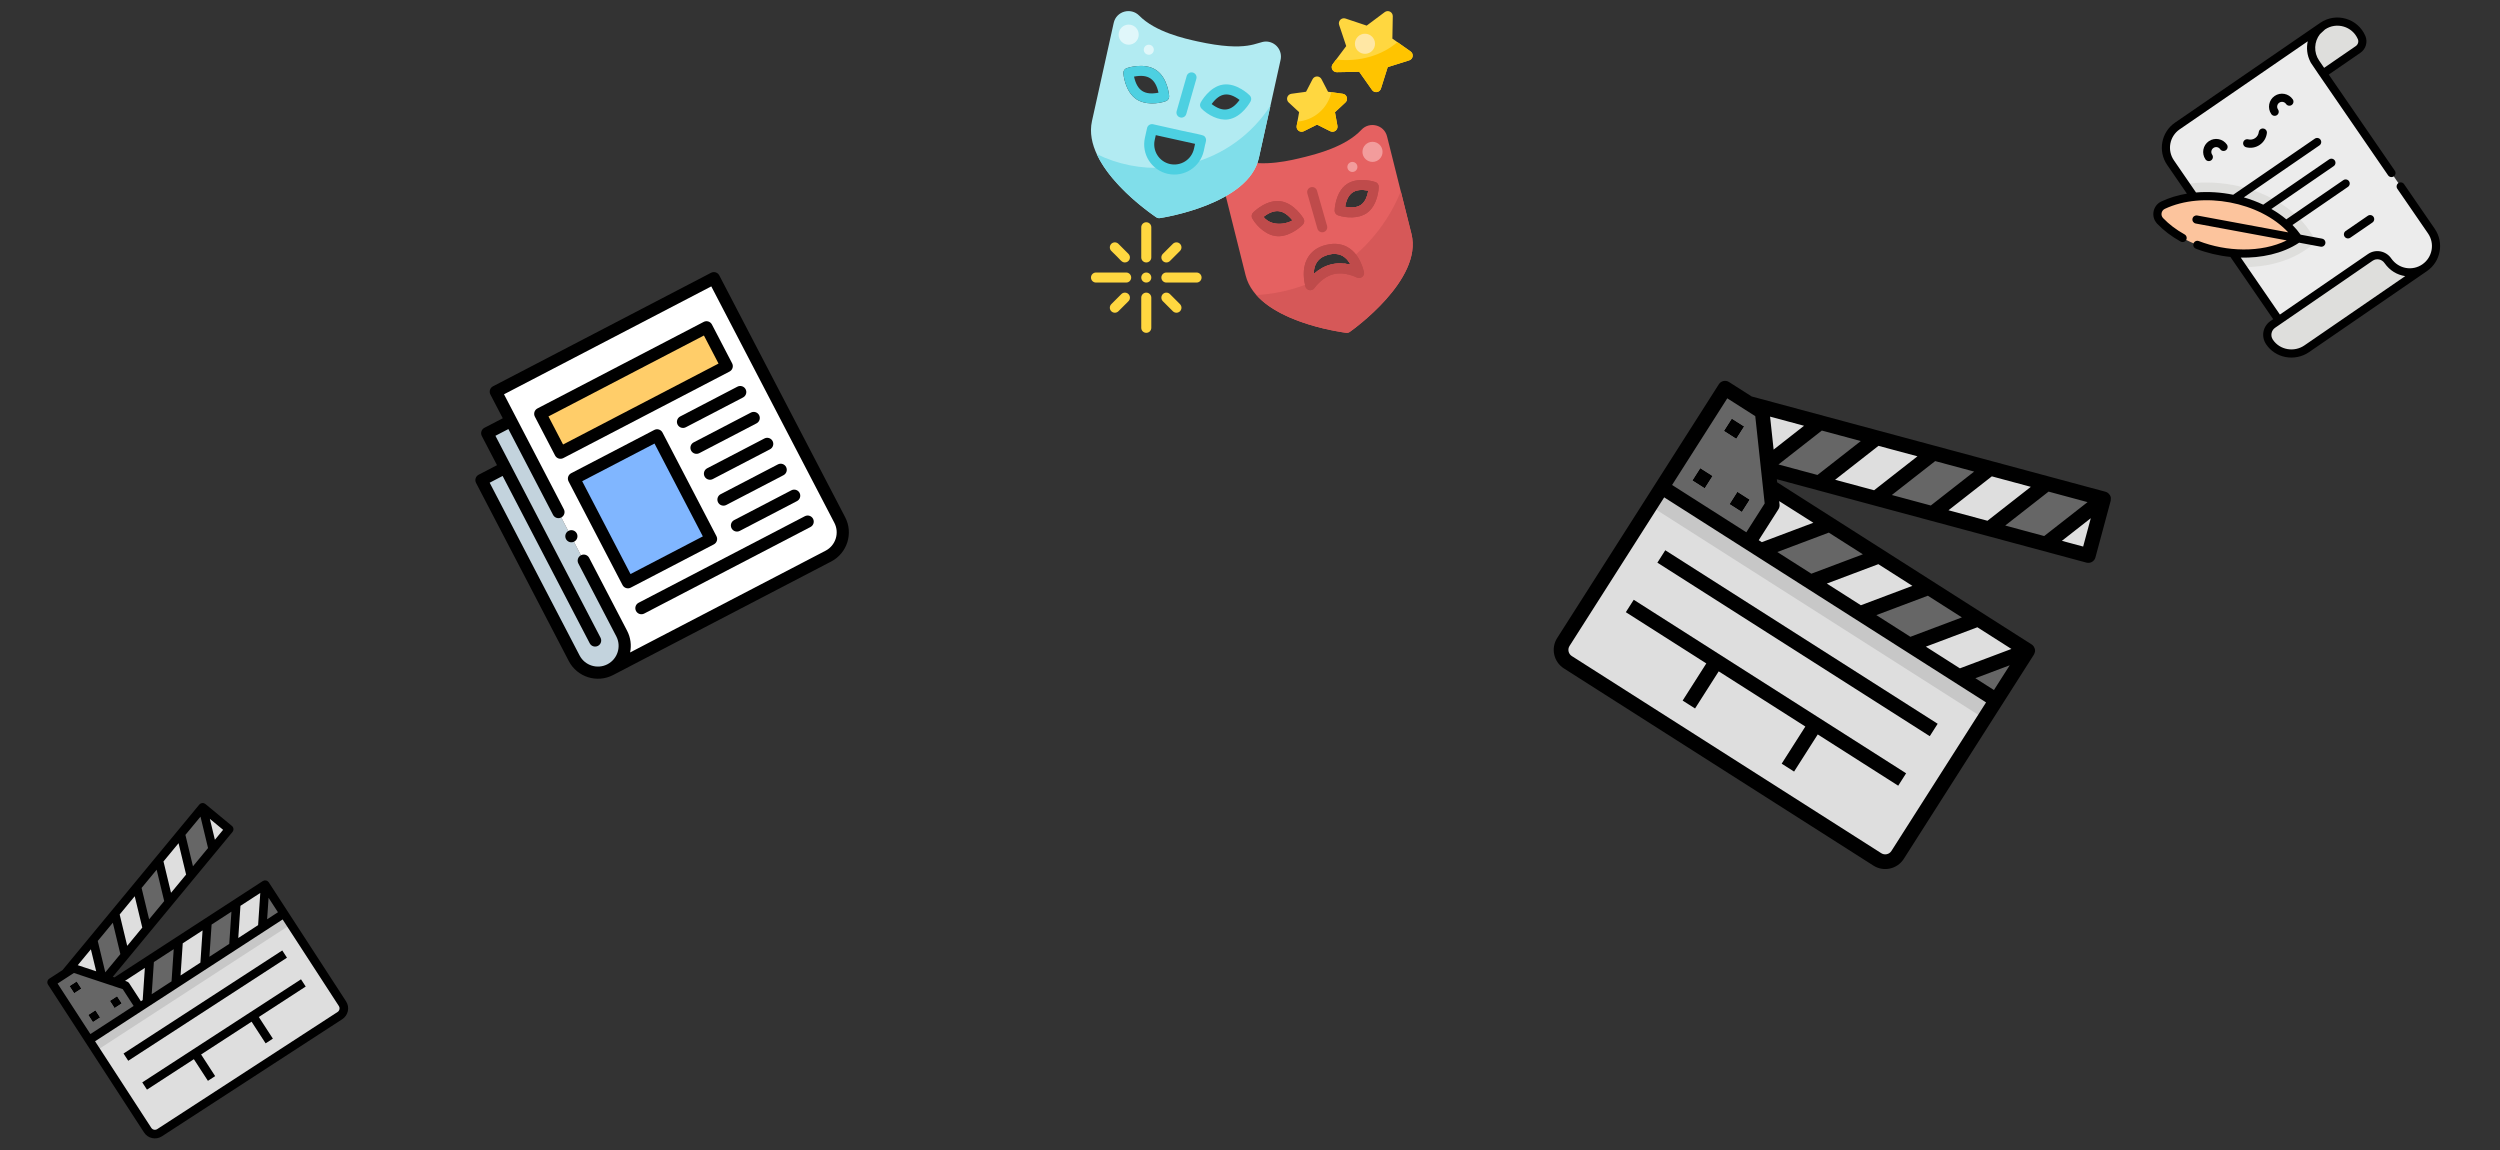 <svg width="676" height="311" viewBox="0 0 676 311" fill="none" xmlns="http://www.w3.org/2000/svg">
<rect x="0" y="0" width="676" height="311" fill="#333333" stroke="none"/>
<g clip-path="url(#clip0)">
<path d="M171.446 177.727L165.024 181.07C161.477 182.917 157.105 181.538 155.259 177.991L130.185 129.825L136.607 126.482L131.745 117.141L138.167 113.798L171.446 177.727Z" fill="#C3D3DD"/>
<path d="M223.991 150.374C227.538 148.528 228.917 144.156 227.07 140.609L193.031 75.219L134.064 105.916L168.103 171.305C169.95 174.852 168.571 179.224 165.024 181.07L223.991 150.374Z" fill="white"/>
<path d="M155.202 129.417L177.68 117.716L192.268 145.74L169.791 157.441L155.202 129.417Z" fill="#80B6FF"/>
<path d="M146.084 111.902L191.04 88.5L196.51 99.009L151.555 122.411L146.084 111.902Z" fill="#FFCD69"/>
<path d="M192.271 73.76L133.304 104.456C132.498 104.876 132.184 105.869 132.604 106.676L135.947 113.098L130.985 115.681C130.179 116.101 129.865 117.095 130.285 117.901L134.388 125.782L129.425 128.366C128.619 128.785 128.306 129.779 128.726 130.585L153.799 178.751C156.062 183.097 161.438 184.792 165.784 182.53L224.751 151.834C229.097 149.571 230.792 144.195 228.53 139.849L194.49 74.46C194.071 73.653 193.077 73.34 192.271 73.76ZM225.611 141.369C227.035 144.105 225.968 147.49 223.232 148.914L170.382 176.426C170.778 174.497 170.541 172.425 169.563 170.545L159.306 150.841C158.886 150.035 157.892 149.722 157.086 150.142C156.28 150.561 155.967 151.555 156.386 152.361L166.644 172.065C168.068 174.801 167.001 178.186 164.264 179.611C161.528 181.035 158.143 179.968 156.718 177.232L132.405 130.525L135.908 128.701L159.462 173.948C159.881 174.754 160.875 175.068 161.681 174.648C162.487 174.229 162.8 173.235 162.381 172.429L133.964 117.84L137.467 116.017L149.548 139.225C149.968 140.031 150.962 140.344 151.768 139.924C152.574 139.505 152.887 138.511 152.467 137.705L136.283 106.616L192.331 77.439L225.611 141.369Z" fill="black"/>
<path d="M152.315 123.87L197.27 100.468C198.076 100.049 198.389 99.055 197.97 98.249L192.499 87.74C192.08 86.934 191.086 86.621 190.28 87.04L145.325 110.442C144.519 110.862 144.205 111.856 144.625 112.662L150.095 123.171C150.515 123.977 151.509 124.29 152.315 123.87ZM148.304 112.602L190.34 90.719L194.291 98.309L152.255 120.192L148.304 112.602Z" fill="black"/>
<path d="M170.55 158.9L193.028 147.199C193.834 146.78 194.147 145.786 193.728 144.98L179.139 116.956C178.72 116.15 177.726 115.837 176.92 116.256L154.442 127.957C153.636 128.377 153.323 129.371 153.743 130.177L168.331 158.201C168.751 159.007 169.744 159.32 170.55 158.9ZM157.422 130.117L176.98 119.935L190.049 145.04L170.49 155.222L157.422 130.117Z" fill="black"/>
<path d="M199.398 104.555L183.926 112.609C183.12 113.029 182.807 114.022 183.226 114.829C183.646 115.635 184.64 115.948 185.446 115.528L200.917 107.474C201.723 107.055 202.037 106.061 201.617 105.255C201.197 104.449 200.204 104.136 199.398 104.555Z" fill="black"/>
<path d="M203.045 111.561L187.573 119.615C186.767 120.035 186.454 121.028 186.873 121.835C187.293 122.641 188.287 122.954 189.093 122.534L204.564 114.48C205.37 114.061 205.684 113.067 205.264 112.261C204.844 111.455 203.851 111.142 203.045 111.561Z" fill="black"/>
<path d="M206.692 118.567L191.22 126.621C190.414 127.041 190.101 128.035 190.52 128.841C190.94 129.647 191.934 129.96 192.74 129.54L208.211 121.486C209.017 121.067 209.331 120.073 208.911 119.267C208.492 118.461 207.498 118.148 206.692 118.567Z" fill="black"/>
<path d="M210.339 125.573L194.867 133.627C194.061 134.047 193.748 135.041 194.167 135.847C194.587 136.653 195.581 136.966 196.387 136.546L211.858 128.492C212.664 128.073 212.978 127.079 212.558 126.273C212.139 125.467 211.145 125.154 210.339 125.573Z" fill="black"/>
<path d="M213.986 132.579L198.514 140.633C197.708 141.053 197.395 142.047 197.815 142.853C198.234 143.659 199.228 143.972 200.034 143.552L215.506 135.498C216.312 135.079 216.625 134.085 216.205 133.279C215.786 132.473 214.792 132.16 213.986 132.579Z" fill="black"/>
<path d="M174.197 165.906L219.153 142.504C219.959 142.085 220.272 141.091 219.852 140.285C219.433 139.479 218.439 139.166 217.633 139.585L172.678 162.987C171.872 163.407 171.559 164.401 171.978 165.207C172.398 166.013 173.391 166.326 174.197 165.906Z" fill="black"/>
<path d="M153.74 143.535C153.356 143.735 153.061 144.087 152.93 144.5C152.8 144.913 152.84 145.371 153.04 145.754C153.241 146.14 153.592 146.434 154.005 146.564C154.418 146.695 154.876 146.654 155.259 146.454C155.643 146.254 155.939 145.904 156.068 145.489C156.199 145.077 156.159 144.619 155.959 144.235C155.759 143.851 155.407 143.556 154.994 143.426C154.581 143.295 154.124 143.335 153.74 143.535Z" fill="black"/>
</g>
<g clip-path="url(#clip1)">
<path d="M381.657 63.251L375.059 36.889C374.265 33.706 370.293 32.771 368.109 35.11C363.847 39.681 355.992 41.647 352.637 42.486C349.283 43.326 341.429 45.29 335.516 43.266C332.487 42.23 329.426 44.931 330.223 48.108L336.819 74.469C339.927 86.885 363.038 89.869 364.022 89.99C364.357 90.031 364.695 89.946 364.97 89.752C365.779 89.183 384.763 75.665 381.657 63.251ZM341.628 58.644C344.732 56.264 347.09 56.613 349.489 59.579C348.534 60.318 344.062 61.664 341.628 58.644ZM355.242 74.077C355.234 73.032 355.43 71.971 355.971 71.072V71.071C356.352 70.447 356.88 69.927 357.509 69.555H357.511C358.049 69.241 358.631 69.007 359.237 68.86C361.801 68.225 363.859 69.03 365.219 71.579C361.408 70.673 358.18 71.479 355.242 74.077ZM363.718 55.91C364.376 52.101 366.314 50.872 369.978 51.54C369.315 55.442 367.313 56.567 363.718 55.91Z" fill="#E56161"/>
<path d="M369.981 51.54C369.949 51.725 369.91 51.92 369.861 52.123C369.908 51.917 369.948 51.72 369.978 51.54H369.981Z" fill="#B2EBF2"/>
<path d="M378.774 51.734C375.784 59.15 370.872 65.635 364.543 70.522C364.798 70.854 365.024 71.207 365.219 71.579C364.659 71.445 364.092 71.348 363.521 71.288C356.574 76.354 348.313 79.306 339.729 79.788C346.839 87.776 363.198 89.888 364.022 89.99C364.357 90.031 364.695 89.946 364.97 89.752C365.779 89.183 384.763 75.665 381.657 63.251L378.774 51.734Z" fill="#D65858"/>
<path d="M368.804 73.487C367.446 68.084 363.848 64.916 358.581 66.221C358.579 66.222 358.577 66.223 358.575 66.223C353.625 67.475 351.533 71.672 352.979 77.448C353.004 77.543 353.038 77.636 353.081 77.725C353.081 77.725 353.081 77.726 353.082 77.726C353.082 77.726 353.082 77.727 353.083 77.727C353.182 77.925 353.329 78.097 353.511 78.226C353.692 78.355 353.902 78.437 354.123 78.466C354.343 78.494 354.568 78.468 354.776 78.39C354.984 78.312 355.17 78.184 355.317 78.017C355.317 78.017 355.317 78.016 355.318 78.016C355.318 78.016 355.318 78.015 355.319 78.015C355.647 77.653 357.524 74.901 360.561 74.148C363.635 73.38 366.824 75.006 366.853 75.021C367.086 75.143 367.348 75.195 367.609 75.171C367.87 75.147 368.119 75.047 368.325 74.885C368.531 74.723 368.686 74.505 368.771 74.257C368.856 74.009 368.867 73.742 368.804 73.487ZM355.242 74.077C355.228 72.16 355.881 70.539 357.509 69.555C357.511 69.557 357.511 69.555 357.511 69.555C358.049 69.241 358.631 69.007 359.237 68.86C361.801 68.225 363.859 69.03 365.219 71.579C361.408 70.673 358.18 71.478 355.242 74.077Z" fill="#BF4B4B"/>
<path d="M355.346 72.79C355.372 72.654 355.399 72.522 355.433 72.389C355.399 72.522 355.37 72.656 355.346 72.79Z" fill="#BF4B4B"/>
<path d="M355.433 72.388C355.482 72.19 355.543 71.995 355.616 71.805C355.544 71.995 355.483 72.19 355.433 72.388Z" fill="#BF4B4B"/>
<path d="M355.693 71.615C355.773 71.427 355.866 71.246 355.971 71.072C355.867 71.247 355.774 71.428 355.693 71.615Z" fill="#BF4B4B"/>
<path d="M357.509 69.555C356.88 69.927 356.352 70.447 355.971 71.071C356.35 70.446 356.879 69.925 357.509 69.555Z" fill="#BF4B4B"/>
<path d="M357.511 69.555C357.801 69.381 358.107 69.234 358.423 69.115C358.107 69.236 357.802 69.383 357.511 69.555Z" fill="#BF4B4B"/>
<path d="M352.479 59.11C352.376 58.935 349.922 54.843 346.124 54.389C343.553 54.082 340.872 55.548 339.013 57.307C339.008 57.312 338.878 57.439 338.874 57.445C338.869 57.451 338.851 57.468 338.845 57.474C338.842 57.475 338.839 57.478 338.836 57.48V57.482C338.629 57.696 338.497 57.972 338.462 58.267C338.427 58.563 338.49 58.862 338.641 59.118C340.036 61.49 342.774 63.88 345.701 63.88C349.2 63.88 352.152 60.882 352.284 60.746C352.491 60.533 352.623 60.257 352.658 59.961C352.694 59.666 352.631 59.366 352.479 59.11ZM341.628 58.644C344.732 56.264 347.09 56.613 349.489 59.579C348.534 60.318 344.062 61.664 341.628 58.644Z" fill="#BF4B4B"/>
<path d="M371.895 49.219C371.704 49.156 367.2 47.679 364.128 49.824C361.055 51.968 360.886 56.704 360.88 56.904C360.872 57.196 360.958 57.482 361.124 57.721C361.291 57.96 361.53 58.139 361.807 58.231C364.108 59.01 367.438 59.115 369.572 57.627C372.646 55.484 372.814 50.748 372.819 50.546C372.827 50.255 372.742 49.969 372.575 49.73C372.409 49.491 372.17 49.312 371.895 49.219ZM363.718 55.91C364.376 52.101 366.314 50.872 369.978 51.54C369.324 55.392 367.38 56.579 363.718 55.91Z" fill="#BF4B4B"/>
<path d="M371.895 49.219C371.704 49.156 367.2 47.679 364.128 49.824C361.055 51.968 360.886 56.704 360.88 56.904C360.872 57.196 360.958 57.482 361.124 57.721C361.291 57.96 361.53 58.139 361.807 58.231C364.108 59.01 367.438 59.115 369.572 57.627C372.646 55.484 372.814 50.748 372.819 50.546C372.827 50.255 372.742 49.969 372.575 49.73C372.409 49.491 372.17 49.312 371.895 49.219ZM363.718 55.91C364.376 52.101 366.314 50.872 369.978 51.54C369.324 55.392 367.38 56.579 363.718 55.91Z" fill="#BF4B4B"/>
<path d="M352.479 59.11C352.376 58.935 349.922 54.843 346.124 54.389C343.607 54.088 341.156 55.444 339.246 57.093C339.21 57.126 338.903 57.406 338.874 57.445C338.517 57.712 338.266 58.483 338.641 59.118C340.036 61.49 342.774 63.88 345.701 63.88C349.2 63.88 352.152 60.882 352.284 60.746C352.491 60.533 352.623 60.257 352.658 59.961C352.694 59.665 352.631 59.366 352.479 59.11ZM341.628 58.644C344.732 56.264 347.09 56.613 349.489 59.579C348.534 60.318 344.062 61.664 341.628 58.644Z" fill="#BF4B4B"/>
<path d="M356.224 61.827L353.505 52.311C353.456 52.14 353.442 51.96 353.462 51.783C353.482 51.605 353.537 51.434 353.624 51.278C353.711 51.122 353.827 50.984 353.967 50.873C354.107 50.762 354.267 50.68 354.439 50.63C354.61 50.581 354.79 50.567 354.967 50.587C355.145 50.607 355.316 50.662 355.472 50.749C355.628 50.836 355.766 50.952 355.877 51.092C355.988 51.232 356.07 51.392 356.119 51.564L358.838 61.079C358.937 61.426 358.895 61.798 358.72 62.113C358.545 62.428 358.252 62.661 357.905 62.76C357.558 62.859 357.187 62.817 356.871 62.642C356.556 62.467 356.323 62.174 356.224 61.827Z" fill="#BF4B4B"/>
<path d="M352.979 77.447C351.407 71.164 354.185 67.164 358.581 66.222C363.537 64.995 367.358 67.712 368.804 73.487C368.867 73.742 368.855 74.009 368.77 74.257C368.685 74.505 368.53 74.723 368.324 74.885C368.118 75.047 367.869 75.146 367.608 75.17C367.347 75.194 367.085 75.142 366.852 75.021C366.824 75.006 363.636 73.38 360.561 74.149C357.487 74.918 355.441 77.854 355.42 77.885C355.272 78.1 355.065 78.268 354.823 78.369C354.582 78.47 354.316 78.499 354.059 78.453C353.801 78.406 353.562 78.287 353.371 78.109C353.179 77.931 353.043 77.701 352.979 77.447ZM359.238 68.86C356.135 69.647 355.233 71.809 355.243 74.076C358.178 71.481 361.407 70.673 365.218 71.58C364.16 69.575 362.346 68.092 359.238 68.86Z" fill="#BF4B4B"/>
<path d="M342.286 11.23C339.858 11.23 337.554 14.241 323.712 11.176C320.336 10.428 312.431 8.678 308.045 4.226C305.801 1.949 301.856 2.988 301.146 6.192L295.272 32.725C292.504 45.219 311.85 58.215 312.674 58.762C312.955 58.948 313.295 59.023 313.629 58.973C314.607 58.825 337.63 55.212 340.397 42.717L346.272 16.185C346.405 15.589 346.402 14.97 346.263 14.376C346.124 13.781 345.854 13.225 345.471 12.749C345.088 12.273 344.603 11.889 344.052 11.626C343.5 11.364 342.897 11.228 342.286 11.23ZM303.758 19.804C303.737 19.507 303.815 19.211 303.979 18.962C304.143 18.713 304.384 18.525 304.665 18.426C304.856 18.36 309.369 16.814 312.567 18.916C315.765 21.017 316.128 25.775 316.144 25.977C316.164 26.275 316.086 26.57 315.922 26.819C315.758 27.068 315.517 27.256 315.236 27.354C312.948 28.174 309.554 28.322 307.337 26.866C304.14 24.762 303.773 20.005 303.758 19.804ZM324.176 40.518C323.993 41.399 323.636 42.235 323.127 42.977C322.619 43.72 321.967 44.354 321.212 44.843C320.456 45.331 319.61 45.665 318.724 45.824C317.839 45.984 316.93 45.966 316.051 45.771C315.172 45.576 314.341 45.209 313.605 44.69C312.87 44.172 312.244 43.512 311.765 42.75C311.287 41.988 310.964 41.138 310.816 40.25C310.669 39.363 310.699 38.454 310.905 37.578L311.491 34.924L324.764 37.864L324.176 40.518ZM331.9 30.943C328.828 31.395 325.843 28.399 325.843 28.399C325.843 28.399 327.839 24.671 330.911 24.219C333.984 23.767 336.968 26.762 336.968 26.762C336.968 26.762 334.973 30.491 331.9 30.943Z" fill="#B2EBF2"/>
<path d="M321.967 44.206C321.013 45.026 319.85 45.565 318.608 45.763C317.365 45.96 316.093 45.808 314.932 45.324C308.596 45.722 302.266 44.466 296.563 41.678C300.766 50.767 312.048 58.347 312.673 58.762C312.955 58.948 313.295 59.023 313.628 58.973C314.607 58.825 337.63 55.212 340.396 42.716L343.529 28.57C338.548 36.294 330.856 41.872 321.967 44.206Z" fill="#80DEEA"/>
<path d="M359.695 35.481L356.129 33.696L352.563 35.481C352.338 35.594 352.085 35.642 351.834 35.619C351.583 35.597 351.343 35.505 351.141 35.354C350.939 35.203 350.783 34.998 350.69 34.764C350.598 34.529 350.572 34.273 350.617 34.025L351.283 30.33L348.45 27.701C348.262 27.526 348.128 27.301 348.062 27.052C347.996 26.803 348.003 26.541 348.08 26.296C348.157 26.051 348.302 25.833 348.499 25.667C348.695 25.501 348.934 25.393 349.189 25.358L353.159 24.808L354.922 21.406C355.037 21.185 355.211 21 355.423 20.871C355.636 20.741 355.88 20.673 356.129 20.673C356.378 20.673 356.623 20.741 356.835 20.871C357.048 21 357.222 21.185 357.336 21.406L359.1 24.808L363.07 25.358C363.325 25.393 363.564 25.501 363.76 25.667C363.957 25.833 364.102 26.051 364.179 26.296C364.256 26.541 364.262 26.803 364.197 27.052C364.131 27.301 363.997 27.526 363.809 27.701L360.976 30.33L361.642 34.025C361.686 34.273 361.661 34.529 361.569 34.764C361.476 34.998 361.32 35.203 361.118 35.354C360.916 35.505 360.676 35.597 360.425 35.619C360.174 35.642 359.921 35.594 359.695 35.481Z" fill="#FFD740"/>
<path d="M371.001 24.334L367.531 19.41L361.473 19.519C361.219 19.523 360.969 19.456 360.751 19.325C360.533 19.194 360.356 19.005 360.24 18.778C360.124 18.552 360.074 18.298 360.095 18.044C360.117 17.791 360.209 17.549 360.361 17.345L364.016 12.462L362.099 6.73C362.019 6.49 362.008 6.233 362.066 5.987C362.124 5.742 362.249 5.517 362.427 5.339C362.606 5.16 362.831 5.035 363.076 4.976C363.322 4.918 363.579 4.93 363.818 5.009L369.551 6.926L374.434 3.272C374.638 3.12 374.88 3.028 375.134 3.007C375.387 2.985 375.642 3.035 375.868 3.151C376.094 3.267 376.284 3.444 376.414 3.662C376.545 3.88 376.612 4.13 376.608 4.385L376.499 10.442L381.424 13.912C381.63 14.058 381.792 14.259 381.891 14.492C381.99 14.725 382.022 14.981 381.983 15.231C381.944 15.481 381.836 15.716 381.671 15.908C381.506 16.1 381.291 16.243 381.05 16.319L375.241 18.152L373.408 23.96C373.332 24.202 373.19 24.417 372.998 24.582C372.805 24.747 372.571 24.855 372.32 24.894C372.07 24.933 371.814 24.901 371.581 24.802C371.347 24.703 371.147 24.541 371.001 24.334Z" fill="#FFD740"/>
<path d="M309.953 79.125C309.593 79.125 309.247 79.268 308.992 79.523C308.737 79.778 308.594 80.124 308.594 80.484V88.641C308.594 89.001 308.737 89.347 308.992 89.602C309.247 89.857 309.593 90 309.953 90C310.314 90 310.659 89.857 310.914 89.602C311.169 89.347 311.312 89.001 311.312 88.641V80.484C311.312 80.124 311.169 79.778 310.914 79.523C310.659 79.268 310.314 79.125 309.953 79.125Z" fill="#FFD740"/>
<path d="M309.953 60.094C309.593 60.094 309.247 60.237 308.992 60.492C308.737 60.747 308.594 61.093 308.594 61.453V69.609C308.594 69.97 308.737 70.316 308.992 70.571C309.247 70.826 309.593 70.969 309.953 70.969C310.314 70.969 310.659 70.826 310.914 70.571C311.169 70.316 311.312 69.97 311.312 69.609V61.453C311.312 61.093 311.169 60.747 310.914 60.492C310.659 60.237 310.314 60.094 309.953 60.094Z" fill="#FFD740"/>
<path d="M309.953 76.406C310.704 76.406 311.312 75.798 311.312 75.047C311.312 74.296 310.704 73.688 309.953 73.688C309.202 73.688 308.594 74.296 308.594 75.047C308.594 75.798 309.202 76.406 309.953 76.406Z" fill="#FFD740"/>
<path d="M323.547 73.688H315.391C315.03 73.688 314.684 73.831 314.429 74.086C314.174 74.341 314.031 74.686 314.031 75.047C314.031 75.407 314.174 75.753 314.429 76.008C314.684 76.263 315.03 76.406 315.391 76.406H323.547C323.907 76.406 324.253 76.263 324.508 76.008C324.763 75.753 324.906 75.407 324.906 75.047C324.906 74.686 324.763 74.341 324.508 74.086C324.253 73.831 323.907 73.688 323.547 73.688Z" fill="#FFD740"/>
<path d="M316.352 70.571L319.071 67.852C319.197 67.726 319.297 67.576 319.365 67.411C319.434 67.246 319.469 67.069 319.469 66.891C319.469 66.712 319.434 66.535 319.365 66.37C319.297 66.206 319.197 66.056 319.071 65.929C318.944 65.803 318.795 65.703 318.63 65.635C318.465 65.566 318.288 65.531 318.109 65.531C317.931 65.531 317.754 65.566 317.589 65.635C317.424 65.703 317.274 65.803 317.148 65.929L314.429 68.648C314.174 68.903 314.031 69.249 314.031 69.609C314.031 69.97 314.174 70.316 314.429 70.571C314.684 70.826 315.03 70.969 315.391 70.969C315.751 70.969 316.097 70.826 316.352 70.571Z" fill="#FFD740"/>
<path d="M304.176 70.969C304.444 70.968 304.707 70.888 304.93 70.738C305.153 70.589 305.327 70.377 305.429 70.129C305.532 69.881 305.559 69.608 305.507 69.344C305.455 69.081 305.326 68.839 305.137 68.648L302.418 65.929C302.292 65.803 302.142 65.703 301.977 65.635C301.812 65.566 301.636 65.531 301.457 65.531C301.279 65.531 301.102 65.566 300.937 65.635C300.772 65.703 300.622 65.803 300.496 65.929C300.37 66.056 300.269 66.206 300.201 66.37C300.133 66.535 300.098 66.712 300.098 66.891C300.098 67.069 300.133 67.246 300.201 67.411C300.269 67.576 300.37 67.726 300.496 67.852C303.066 70.255 303.218 70.969 304.176 70.969Z" fill="#FFD740"/>
<path d="M316.352 79.523C316.097 79.268 315.751 79.125 315.391 79.125C315.03 79.125 314.684 79.268 314.429 79.523C314.174 79.778 314.031 80.124 314.031 80.484C314.031 80.845 314.174 81.191 314.429 81.446L317.148 84.164C317.403 84.419 317.749 84.563 318.109 84.563C318.47 84.563 318.816 84.419 319.071 84.164C319.326 83.909 319.469 83.564 319.469 83.203C319.469 82.843 319.326 82.497 319.071 82.242L316.352 79.523Z" fill="#FFD740"/>
<path d="M303.215 79.523L300.496 82.242C300.241 82.497 300.098 82.843 300.098 83.203C300.098 83.564 300.241 83.909 300.496 84.164C300.751 84.419 301.097 84.563 301.457 84.563C301.818 84.563 302.163 84.419 302.418 84.164L305.137 81.446C305.263 81.319 305.363 81.17 305.432 81.005C305.5 80.84 305.535 80.663 305.535 80.484C305.535 80.306 305.5 80.129 305.432 79.964C305.363 79.799 305.263 79.649 305.137 79.523C305.011 79.397 304.861 79.297 304.696 79.228C304.531 79.16 304.354 79.125 304.176 79.125C303.997 79.125 303.821 79.16 303.656 79.228C303.491 79.297 303.341 79.397 303.215 79.523Z" fill="#FFD740"/>
<path d="M304.516 73.688H296.359C295.999 73.688 295.653 73.831 295.398 74.086C295.143 74.341 295 74.686 295 75.047C295 75.407 295.143 75.753 295.398 76.008C295.653 76.263 295.999 76.406 296.359 76.406H304.516C304.876 76.406 305.222 76.263 305.477 76.008C305.732 75.753 305.875 75.407 305.875 75.047C305.875 74.686 305.732 74.341 305.477 74.086C305.222 73.831 304.876 73.688 304.516 73.688Z" fill="#FFD740"/>
<path d="M319.095 31.748C318.923 31.699 318.763 31.617 318.623 31.506C318.483 31.395 318.367 31.257 318.28 31.101C318.193 30.945 318.138 30.774 318.118 30.596C318.098 30.419 318.112 30.239 318.161 30.068L320.88 20.552C320.929 20.38 321.012 20.22 321.123 20.08C321.234 19.94 321.371 19.824 321.527 19.737C321.683 19.651 321.855 19.596 322.032 19.575C322.21 19.555 322.389 19.57 322.561 19.619C322.733 19.668 322.893 19.75 323.033 19.861C323.172 19.972 323.289 20.11 323.376 20.266C323.462 20.422 323.517 20.594 323.538 20.771C323.558 20.948 323.543 21.128 323.494 21.3L320.775 30.815C320.676 31.162 320.444 31.455 320.128 31.63C319.813 31.805 319.441 31.847 319.095 31.748Z" fill="#4DD0E1"/>
<path d="M315.777 47.011C313.666 46.541 311.828 45.253 310.666 43.429C309.503 41.606 309.112 39.396 309.577 37.284L310.165 34.63C310.242 34.278 310.457 33.971 310.761 33.777C311.065 33.584 311.434 33.518 311.786 33.596C325.571 36.794 325.367 36.28 325.91 37.132C326.405 37.908 325.92 38.469 325.503 40.811C325.033 42.922 323.745 44.76 321.922 45.922C320.098 47.084 317.888 47.476 315.777 47.011ZM316.364 44.356C317.772 44.666 319.246 44.405 320.461 43.63C321.677 42.855 322.535 41.63 322.849 40.223L323.143 38.896L312.525 36.544L312.231 37.872C311.921 39.28 312.182 40.753 312.957 41.969C313.732 43.184 314.957 44.043 316.364 44.356Z" fill="#4DD0E1"/>
<path d="M324.88 29.358C324.675 29.152 324.541 28.885 324.498 28.596C324.456 28.308 324.507 28.014 324.645 27.757C324.739 27.58 327.007 23.419 330.713 22.873C334.42 22.328 337.789 25.66 337.931 25.802C338.137 26.009 338.271 26.276 338.313 26.564C338.355 26.852 338.304 27.147 338.167 27.404C338.072 27.58 335.805 31.742 332.098 32.288C329.507 32.668 326.586 31.071 324.88 29.358ZM327.627 28.136C330.662 30.415 332.931 30.084 335.184 27.025C332.15 24.746 329.88 25.076 327.627 28.136Z" fill="#4DD0E1"/>
<path d="M307.336 26.865C304.14 24.762 303.773 20.005 303.759 19.803C303.738 19.506 303.816 19.21 303.98 18.962C304.143 18.713 304.384 18.524 304.665 18.426C304.856 18.359 309.37 16.813 312.567 18.915C315.763 21.018 316.13 25.776 316.144 25.977C316.164 26.274 316.087 26.57 315.923 26.818C315.759 27.067 315.519 27.255 315.238 27.354C312.886 28.178 309.541 28.316 307.336 26.865ZM306.643 20.714C307.487 24.564 309.544 25.794 313.259 25.062C312.429 21.292 310.435 19.98 306.643 20.714H306.643Z" fill="#4DD0E1"/>
<path d="M305.195 12.089C306.697 12.089 307.914 10.872 307.914 9.371C307.914 7.869 306.697 6.652 305.195 6.652C303.694 6.652 302.477 7.869 302.477 9.371C302.477 10.872 303.694 12.089 305.195 12.089Z" fill="#E0F7FA"/>
<path d="M310.633 14.808C311.384 14.808 311.992 14.2 311.992 13.449C311.992 12.698 311.384 12.089 310.633 12.089C309.882 12.089 309.273 12.698 309.273 13.449C309.273 14.2 309.882 14.808 310.633 14.808Z" fill="#E0F7FA"/>
<path d="M371.125 43.781C372.627 43.781 373.844 42.564 373.844 41.062C373.844 39.561 372.627 38.344 371.125 38.344C369.623 38.344 368.406 39.561 368.406 41.062C368.406 42.564 369.623 43.781 371.125 43.781Z" fill="#F29C9C"/>
<path d="M365.688 46.5C366.438 46.5 367.047 45.891 367.047 45.141C367.047 44.39 366.438 43.781 365.688 43.781C364.937 43.781 364.328 44.39 364.328 45.141C364.328 45.891 364.937 46.5 365.688 46.5Z" fill="#F29C9C"/>
<path d="M369.086 14.555C370.587 14.555 371.805 13.338 371.805 11.836C371.805 10.334 370.587 9.117 369.086 9.117C367.584 9.117 366.367 10.334 366.367 11.836C366.367 13.338 367.584 14.555 369.086 14.555Z" fill="#FFE7A4"/>
<path d="M381.424 13.911L377.855 11.396C373.753 14.938 367.727 16.809 361.295 16.096L360.361 17.345C360.208 17.549 360.116 17.791 360.094 18.044C360.073 18.298 360.123 18.552 360.239 18.779C360.355 19.005 360.532 19.195 360.75 19.326C360.968 19.456 361.219 19.523 361.473 19.519L367.531 19.41L371.001 24.334C371.147 24.541 371.348 24.703 371.581 24.802C371.814 24.9 372.07 24.932 372.32 24.893C372.57 24.854 372.805 24.746 372.997 24.582C373.189 24.417 373.332 24.202 373.408 23.96L375.241 18.152L381.05 16.319C381.291 16.242 381.506 16.1 381.671 15.907C381.836 15.715 381.944 15.481 381.983 15.23C382.022 14.98 381.99 14.724 381.891 14.491C381.792 14.258 381.63 14.057 381.424 13.911Z" fill="#FFC400"/>
<path d="M363.071 25.358L360.005 24.933C359.527 27.066 358.378 28.988 356.725 30.418C355.072 31.848 353.004 32.709 350.825 32.874L350.618 34.024C350.573 34.272 350.599 34.528 350.691 34.763C350.784 34.997 350.94 35.201 351.142 35.352C351.344 35.504 351.584 35.596 351.835 35.618C352.086 35.641 352.338 35.593 352.564 35.48L356.13 33.695C359.738 35.451 359.743 35.625 360.304 35.625C360.503 35.625 360.699 35.581 360.879 35.497C361.06 35.413 361.219 35.29 361.347 35.138C361.474 34.985 361.567 34.806 361.618 34.614C361.669 34.422 361.677 34.22 361.642 34.025L360.976 30.33L363.808 27.701C363.997 27.526 364.131 27.301 364.197 27.052C364.262 26.804 364.256 26.541 364.179 26.296C364.102 26.051 363.957 25.833 363.761 25.667C363.564 25.501 363.325 25.393 363.071 25.358Z" fill="#FFC400"/>
</g>
<g clip-path="url(#clip2)">
<path d="M620.826 13.7L628.006 7.088C631.245 4.862 635.676 5.683 637.903 8.922C638.171 9.313 638.396 9.722 638.577 10.142C639.077 11.302 638.667 12.656 637.625 13.372L623.147 23.322L620.826 13.7Z" fill="#DEDEDC"/>
<path d="M628.006 7.088C624.767 9.314 623.945 13.745 626.172 16.985L657.454 62.501C659.68 65.74 658.859 70.171 655.62 72.397L618.191 89.485L586.909 43.969C584.682 40.73 585.503 36.299 588.743 34.073L628.006 7.088Z" fill="#ECECEC"/>
<path d="M655.62 72.397L654.977 71.462L653.097 72.442L653.17 73.798L654.908 72.859L655.439 72.521L655.62 72.397Z" fill="#ECECEC"/>
<path d="M613.62 92.392C612.614 90.841 613.039 88.768 614.562 87.721L640.928 69.6C642.5 68.52 644.63 68.954 645.702 70.531C645.709 70.542 645.716 70.552 645.723 70.563C647.95 73.802 652.38 74.624 655.62 72.397L623.729 94.315C620.463 96.56 615.883 95.773 613.678 92.481C613.659 92.451 613.639 92.421 613.62 92.392Z" fill="#DEDEDC"/>
<path d="M590.928 49.817C594.966 49.141 599.326 49.195 603.722 50.01C612.625 51.66 620.39 56.293 624.494 62.403L626.502 65.394L623.556 67.466C623.494 67.509 623.369 67.595 623.368 67.596C618.872 70.686 612.794 72.3 606.336 72.236L590.928 49.817L590.928 49.817Z" fill="#DEDEDC"/>
<path d="M584.883 55.483C589.77 53.175 596.255 52.369 603.051 53.628C611.287 55.155 618.009 59.349 621.439 64.455C616.408 67.993 608.629 69.5 600.393 67.973C593.597 66.714 587.831 63.637 584.096 59.731C582.847 58.425 583.249 56.255 584.883 55.483Z" fill="#FCC49D"/>
<path d="M619.675 28.392C619.172 28.737 618.485 28.61 618.14 28.108C617.73 27.511 616.911 27.359 616.314 27.769C615.718 28.179 615.566 28.998 615.976 29.595C616.321 30.097 616.194 30.785 615.691 31.13C615.189 31.475 614.502 31.348 614.156 30.845C613.057 29.245 613.464 27.049 615.064 25.95C616.663 24.85 618.86 25.257 619.959 26.857C620.305 27.359 620.177 28.047 619.675 28.392Z" fill="black"/>
<path d="M600.337 40.343C599.927 39.747 599.108 39.595 598.511 40.005C597.915 40.415 597.763 41.234 598.173 41.831C598.518 42.333 598.391 43.02 597.888 43.366C597.386 43.711 596.699 43.584 596.353 43.081C595.254 41.481 595.661 39.285 597.261 38.185C598.86 37.086 601.056 37.493 602.156 39.093C602.501 39.595 602.374 40.283 601.871 40.628C601.369 40.973 600.682 40.846 600.337 40.343Z" fill="black"/>
<path d="M607.368 39.818C606.778 39.666 606.423 39.064 606.575 38.474C606.726 37.883 607.328 37.528 607.919 37.68C609.271 38.028 610.613 37.104 610.772 35.719C610.842 35.113 611.39 34.678 611.995 34.748C612.601 34.818 613.036 35.365 612.966 35.971C612.653 38.688 610.015 40.499 607.368 39.818Z" fill="black"/>
<path d="M635.521 64.28C635.018 64.626 634.331 64.498 633.986 63.996C633.64 63.493 633.768 62.806 634.27 62.461L640.26 58.344C640.763 57.998 641.45 58.126 641.795 58.628C642.141 59.131 642.013 59.818 641.511 60.163L635.521 64.28Z" fill="black"/>
<path d="M584.413 54.485C586.531 53.485 588.865 52.774 591.336 52.359L586 44.595C583.432 40.86 584.383 35.732 588.118 33.164L627.38 6.181C631.633 3.257 637.533 4.939 639.589 9.707C640.293 11.341 639.73 13.266 638.249 14.284L629.694 20.164L647.556 46.154C647.901 46.656 647.774 47.344 647.272 47.689C646.769 48.034 646.082 47.907 645.737 47.404C623.076 14.489 624.943 17.144 624.703 16.668C623.822 14.931 623.612 12.986 624.015 11.172L589.368 34.984C586.636 36.862 585.941 40.613 587.819 43.345L593.8 52.047C597.183 51.756 600.607 52.004 603.857 52.662L625.929 37.492C626.432 37.147 627.119 37.275 627.465 37.777C627.81 38.279 627.683 38.967 627.18 39.312L606.73 53.367C608.563 53.897 610.32 54.56 611.97 55.344L629.784 43.101C630.286 42.755 630.974 42.883 631.319 43.385C631.664 43.888 631.537 44.575 631.034 44.92L614.181 56.503C615.629 57.337 616.93 58.229 618.217 59.307L633.638 48.709C634.141 48.363 634.828 48.491 635.173 48.993C635.519 49.495 635.391 50.183 634.889 50.528L619.885 60.84C620.704 61.669 621.44 62.542 622.085 63.453L627.897 64.53C628.867 64.71 629.124 65.973 628.321 66.525C628.088 66.685 627.794 66.756 627.495 66.701L621.685 65.624C617.155 68.641 611.324 69.787 605.903 69.658L616.487 85.057L640.301 68.69C642.39 67.254 645.206 67.841 646.61 69.906L646.613 69.911C648.644 72.771 652.338 73.312 654.993 71.487C657.725 69.61 658.42 65.859 656.542 63.127L648.238 51.044C647.893 50.541 648.02 49.854 648.523 49.509C649.025 49.163 649.712 49.291 650.058 49.793L658.362 61.876C660.929 65.611 659.979 70.738 656.245 73.306L656.243 73.307L624.354 95.224C622.523 96.483 620.211 96.963 618.011 96.541C615.835 96.124 613.971 94.9 612.761 93.094C611.284 90.888 611.952 88.174 613.937 86.81L614.668 86.308L603.1 69.477C599.871 69.143 596.702 68.382 593.763 67.245C593.194 67.025 592.912 66.385 593.132 65.817C593.352 65.248 593.991 64.966 594.559 65.185C602.025 68.073 611.353 68.42 618.334 65.003L593.729 60.442C593.129 60.331 592.733 59.755 592.844 59.156C592.956 58.556 593.532 58.16 594.131 58.271L618.74 62.832C611.063 54.561 595.572 51.656 585.356 56.482C584.403 56.931 584.164 58.205 584.895 58.969C586.491 60.638 588.449 62.125 590.714 63.387C591.247 63.684 591.438 64.356 591.141 64.889C590.844 65.421 590.172 65.612 589.639 65.316C587.181 63.946 585.048 62.324 583.299 60.495C581.527 58.641 582.095 55.58 584.413 54.485ZM636.999 12.464C637.613 12.042 637.85 11.25 637.562 10.581C636.076 7.134 631.816 5.868 628.693 7.958L627.33 9.212C625.702 11.261 625.587 14.188 627.081 16.361L628.443 18.344L636.999 12.464ZM614.546 91.79C614.554 91.802 614.603 91.878 614.595 91.865C616.467 94.661 620.359 95.29 623.103 93.404L650.375 74.661C648.158 74.328 646.217 73.18 644.787 71.152C644.06 70.082 642.62 69.775 641.552 70.509L615.187 88.629C614.161 89.335 613.873 90.753 614.546 91.79Z" fill="black"/>
</g>
<g clip-path="url(#clip3)">
<path d="M507.633 232.383L423.947 179.069C422.098 177.891 421.555 175.438 422.732 173.589L449.389 131.746L539.77 189.325L513.113 231.168C511.936 233.017 509.482 233.561 507.633 232.383Z" fill="#DEDEDE"/>
<path d="M479.219 136.632L472.822 146.674L539.77 189.325L548.301 175.935L478.674 131.578L479.219 136.632Z" fill="#666666"/>
<path d="M502.949 165.867L489.559 157.337L508.131 150.345L521.521 158.875L502.949 165.867Z" fill="#DEDEDE"/>
<path d="M529.728 182.927L516.338 174.397L534.911 167.405L548.301 175.935L529.728 182.927Z" fill="#DEDEDE"/>
<path d="M481.352 133.284L478.956 134.186L479.219 136.632L472.822 146.674L476.169 148.806L494.742 141.814L481.352 133.284Z" fill="#DEDEDE"/>
<path d="M478.956 134.186L478.674 131.578L478.171 126.916L478 125.334L476.492 111.364L472.845 109.041L466.45 104.967L457.92 118.356L449.389 131.746L462.779 140.276L472.822 146.674L479.219 136.632L478.956 134.186Z" fill="#666666"/>
<path d="M459.742 126.576L463.089 128.709L460.957 132.056L457.609 129.924L459.742 126.576Z" fill="#DEDEDE"/>
<path d="M468.272 113.187L471.62 115.319L469.487 118.667L466.14 116.534L468.272 113.187Z" fill="#DEDEDE"/>
<path d="M469.784 132.974L473.132 135.107L470.999 138.454L467.652 136.321L469.784 132.974Z" fill="#DEDEDE"/>
<path d="M450.294 148.794L523.938 195.71L521.805 199.057L448.162 152.141L450.294 148.794Z" fill="#C7C7C7"/>
<path d="M515.408 209.1L441.764 162.183L439.631 165.531L461.39 179.392L454.992 189.435L458.339 191.567L464.737 181.525L488.169 196.453L481.772 206.495L485.119 208.628L491.517 198.585L513.275 212.447L515.408 209.1Z" fill="#C7C7C7"/>
<path d="M478.171 126.916L564.686 150.215L568.815 134.885L472.845 109.041L476.492 111.364L478.171 126.916Z" fill="#DEDEDE"/>
<path d="M522.529 138.862L507.199 134.734L522.825 122.5L538.154 126.628L522.529 138.862Z" fill="#666666"/>
<path d="M553.188 147.118L537.859 142.991L553.484 130.756L568.815 134.885L553.188 147.118Z" fill="#666666"/>
<path d="M478.171 126.916L491.868 130.605L507.495 118.371L492.165 114.243L478 125.334L478.171 126.916Z" fill="#666666"/>
<path d="M449.389 131.746L539.77 189.325L536.572 194.346L446.191 136.767L449.389 131.746Z" fill="#C7C7C7"/>
<path d="M506.369 136.565L506.684 136.65L507.147 136.776L532.053 143.48L537.338 144.903L545.158 147.01L564.171 152.132C565.23 152.417 566.318 151.789 566.603 150.731L566.603 150.73L570.732 135.4C570.741 135.364 570.73 135.329 570.738 135.291C570.776 135.109 570.788 134.921 570.774 134.735C570.769 134.676 570.774 134.617 570.764 134.559C570.763 134.536 570.761 134.513 570.758 134.49C570.718 134.295 570.647 134.107 570.549 133.933C570.524 133.887 570.487 133.849 570.458 133.805C570.361 133.656 570.245 133.521 570.112 133.403C570.06 133.358 570.013 133.319 569.956 133.278C569.768 133.137 569.555 133.032 569.328 132.967L513.204 117.853L508.01 116.455L499.093 114.054L473.655 107.204L467.516 103.293C466.592 102.704 465.365 102.976 464.776 103.9L421.059 172.523C419.292 175.296 420.108 178.976 422.881 180.743L506.567 234.057C509.34 235.824 513.021 235.008 514.787 232.235L549.974 177.002C549.995 176.97 549.995 176.932 550.014 176.9C550.106 176.735 550.175 176.557 550.217 176.373C550.233 176.32 550.246 176.266 550.256 176.212C550.268 176.194 550.272 176.165 550.275 176.142C550.294 175.941 550.281 175.739 550.239 175.542C550.23 175.496 550.209 175.455 550.198 175.41C550.148 175.233 550.074 175.065 549.979 174.908C549.944 174.853 549.912 174.799 549.871 174.748C549.734 174.557 549.563 174.392 549.367 174.262L480.545 130.417L480.455 129.588L506.369 136.565ZM564.473 135.776L552.749 144.945L546.063 143.144L542.212 142.102L553.937 132.931L557.148 133.801L564.473 135.776ZM480.9 125.594L492.625 116.423L503.164 119.261L491.44 128.43L484.947 126.685L480.9 125.594ZM549.135 131.642L537.41 140.813L526.871 137.974L538.597 128.802L539.89 129.155L549.135 131.642ZM522.087 136.686L511.55 133.849L523.274 124.68L533.811 127.517L522.087 136.686ZM506.753 132.565L496.214 129.726L507.939 120.556L518.481 123.389L506.753 132.565ZM479.588 121.572L478.628 112.654L487.815 115.128L479.588 121.572ZM557.534 146.24L565.346 140.123L563.285 147.791L557.534 146.24ZM467.058 107.707L474.623 112.526L476.197 127.13L476.701 131.783L476.937 133.999L476.978 134.381L477.169 136.135L472.204 143.928L452.13 131.139L467.058 107.707ZM511.44 230.102C510.851 231.026 509.624 231.298 508.7 230.71L425.014 177.396C424.09 176.807 423.818 175.58 424.406 174.656L449.997 134.486L537.031 189.933L511.44 230.102ZM539.163 186.585L534.142 183.387L543.428 179.89L539.163 186.585ZM529.958 180.721L520.752 174.856L534.682 169.612L543.887 175.477L529.958 180.721ZM516.568 172.191L507.363 166.326L521.292 161.082L530.497 166.947L516.568 172.191ZM503.178 163.66L493.973 157.796L507.902 152.552L517.108 158.416L503.178 163.66ZM489.788 155.13L480.583 149.266L494.512 144.021L503.718 149.886L489.788 155.13ZM476.399 146.6L475.562 146.067L480.893 137.698C481.136 137.318 481.241 136.867 481.193 136.419L481.094 135.503L490.328 141.356L476.399 146.6Z" fill="black"/>
<path d="M459.742 126.576L463.09 128.709L460.957 132.056L457.61 129.924L459.742 126.576Z" fill="black"/>
<path d="M468.272 113.187L471.62 115.319L469.487 118.667L466.14 116.534L468.272 113.187Z" fill="black"/>
<path d="M469.784 132.974L473.132 135.107L470.999 138.454L467.652 136.321L469.784 132.974Z" fill="black"/>
<path d="M450.294 148.794L523.938 195.71L521.805 199.057L448.162 152.141L450.294 148.794Z" fill="black"/>
<path d="M439.631 165.531L461.39 179.392L454.992 189.435L458.339 191.567L464.737 181.525L488.169 196.453L481.772 206.495L485.119 208.628L491.517 198.585L513.275 212.447L515.408 209.1L441.764 162.183L439.631 165.531Z" fill="black"/>
</g>
<g clip-path="url(#clip4)">
<path d="M91.917 274.615L43.15 306.284C42.072 306.984 40.632 306.678 39.932 305.601L24.097 281.217L76.766 247.013L92.601 271.397C93.301 272.474 92.995 273.915 91.917 274.615Z" fill="#DEDEDE"/>
<path d="M33.952 266.497L37.752 272.349L76.766 247.013L71.699 239.211L31.125 265.56L33.952 266.497Z" fill="#666666"/>
<path d="M55.309 260.948L47.506 266.015L48.291 254.412L56.093 249.345L55.309 260.948Z" fill="#DEDEDE"/>
<path d="M70.914 250.814L63.111 255.881L63.896 244.278L71.699 239.211L70.914 250.814Z" fill="#DEDEDE"/>
<path d="M32.685 264.547L32.584 266.043L33.952 266.497L37.752 272.349L39.703 271.083L40.488 259.479L32.685 264.547Z" fill="#DEDEDE"/>
<path d="M32.584 266.043L31.125 265.56L28.516 264.695L27.631 264.402L19.815 261.811L17.69 263.191L13.963 265.611L19.03 273.414L24.097 281.217L31.9 276.15L37.752 272.349L33.952 266.497L32.584 266.043Z" fill="#666666"/>
<path d="M23.857 274.44L25.807 273.173L27.074 275.124L25.123 276.391L23.857 274.44Z" fill="#DEDEDE"/>
<path d="M18.789 266.637L20.74 265.37L22.007 267.321L20.056 268.588L18.789 266.637Z" fill="#DEDEDE"/>
<path d="M29.709 270.64L31.659 269.373L32.926 271.324L30.975 272.59L29.709 270.64Z" fill="#DEDEDE"/>
<path d="M33.408 284.877L76.323 257.008L77.59 258.959L34.675 286.828L33.408 284.877Z" fill="#C7C7C7"/>
<path d="M81.39 264.811L38.475 292.68L39.742 294.631L52.422 286.397L56.222 292.249L58.172 290.982L54.372 285.13L68.027 276.262L71.827 282.114L73.778 280.848L69.978 274.995L82.657 266.761L81.39 264.811Z" fill="#C7C7C7"/>
<path d="M28.516 264.695L61.965 224.222L54.794 218.295L17.69 263.191L19.815 261.811L28.516 264.695Z" fill="#DEDEDE"/>
<path d="M45.666 243.944L39.739 251.116L37.013 239.81L42.94 232.639L45.666 243.944Z" fill="#666666"/>
<path d="M57.52 229.601L51.594 236.772L48.867 225.467L54.794 218.295L57.52 229.601Z" fill="#666666"/>
<path d="M28.516 264.695L33.812 258.287L31.086 246.981L25.159 254.153L27.631 264.402L28.516 264.695Z" fill="#666666"/>
<path d="M24.097 281.217L76.766 247.013L78.666 249.94L25.998 284.143L24.097 281.217Z" fill="#C7C7C7"/>
<path d="M40.514 252.003L40.636 251.856L40.816 251.64L50.444 239.987L52.487 237.515L55.511 233.857L62.862 224.963C63.271 224.468 63.201 223.735 62.706 223.326L62.706 223.326L55.534 217.398C55.517 217.385 55.496 217.382 55.478 217.369C55.39 217.304 55.293 217.252 55.19 217.214C55.157 217.202 55.127 217.186 55.094 217.177C55.081 217.171 55.069 217.167 55.056 217.163C54.942 217.137 54.824 217.129 54.708 217.139C54.677 217.141 54.648 217.152 54.617 217.156C54.514 217.172 54.414 217.201 54.319 217.243C54.282 217.26 54.25 217.276 54.214 217.296C54.093 217.362 53.986 217.45 53.896 217.555L32.197 243.811L30.189 246.241L26.742 250.413L16.907 262.313L13.33 264.636C12.791 264.986 12.638 265.706 12.988 266.245L38.957 306.234C40.007 307.85 42.167 308.309 43.783 307.26L92.551 275.59C94.167 274.54 94.626 272.38 93.576 270.764L72.674 238.577C72.662 238.559 72.642 238.549 72.629 238.531C72.564 238.442 72.486 238.362 72.398 238.295C72.374 238.274 72.348 238.254 72.322 238.235C72.315 238.224 72.301 238.215 72.289 238.208C72.186 238.149 72.075 238.107 71.96 238.082C71.934 238.075 71.906 238.076 71.88 238.071C71.773 238.055 71.666 238.053 71.559 238.066C71.521 238.071 71.485 238.075 71.447 238.084C71.312 238.111 71.183 238.162 71.066 238.235L30.96 264.28L30.496 264.127L40.514 252.003ZM54.214 220.827L56.254 229.307L53.669 232.435L52.178 234.236L50.136 225.754L51.38 224.253L54.214 220.827ZM28.474 262.918L26.433 254.437L30.508 249.507L32.548 257.988L30.04 261.026L28.474 262.918ZM48.282 228.002L50.323 236.483L46.248 241.413L44.207 232.931L44.709 232.327L48.282 228.002ZM44.399 243.651L40.325 248.58L38.285 240.1L42.358 235.171L44.399 243.651ZM38.474 250.826L34.4 255.756L32.359 247.275L36.431 242.342L38.474 250.826ZM26.011 262.641L21.022 260.985L24.574 256.688L26.011 262.641ZM58.108 227.07L56.744 221.418L60.332 224.381L58.108 227.07ZM15.572 265.953L19.98 263.09L28.151 265.8L30.754 266.661L31.993 267.074L32.207 267.145L33.189 267.47L36.138 272.011L24.439 279.608L15.572 265.953ZM91.626 272.03C91.976 272.569 91.823 273.289 91.284 273.639L42.517 305.309C41.978 305.659 41.258 305.506 40.908 304.967L25.706 281.559L76.424 248.622L91.626 272.03ZM75.158 246.671L72.231 248.572L72.624 242.77L75.158 246.671ZM69.793 250.155L64.429 253.639L65.017 244.936L70.382 241.453L69.793 250.155ZM61.99 255.222L56.626 258.706L57.215 250.004L62.579 246.52L61.99 255.222ZM54.188 260.289L48.823 263.773L49.412 255.071L54.776 251.587L54.188 260.289ZM46.385 265.357L41.02 268.84L41.609 260.138L46.974 256.654L46.385 265.357ZM38.582 270.424L38.094 270.74L34.927 265.864C34.784 265.642 34.569 265.476 34.318 265.393L33.806 265.223L39.171 261.721L38.582 270.424Z" fill="black"/>
<path d="M23.857 274.44L25.807 273.173L27.074 275.124L25.123 276.391L23.857 274.44Z" fill="black"/>
<path d="M18.789 266.637L20.74 265.37L22.007 267.321L20.056 268.588L18.789 266.637Z" fill="black"/>
<path d="M29.709 270.64L31.659 269.373L32.926 271.323L30.975 272.59L29.709 270.64Z" fill="black"/>
<path d="M33.408 284.877L76.323 257.008L77.59 258.959L34.675 286.828L33.408 284.877Z" fill="black"/>
<path d="M39.742 294.631L52.422 286.397L56.222 292.249L58.172 290.982L54.372 285.13L68.027 276.262L71.827 282.114L73.778 280.848L69.978 274.995L82.657 266.761L81.39 264.811L38.475 292.68L39.742 294.631Z" fill="black"/>
</g>
<defs>
<clipPath id="clip0">
<rect width="84.25" height="84.25" fill="white" transform="translate(119 111.902) rotate(-27.5)"/>
</clipPath>
<clipPath id="clip1">
<rect width="87" height="87" fill="white" transform="translate(295 3)"/>
</clipPath>
<clipPath id="clip2">
<rect width="75.365" height="75.365" fill="white" transform="matrix(-0.824 0.566 0.566 0.824 633.11 0)"/>
</clipPath>
<clipPath id="clip3">
<rect width="119.06" height="119.06" fill="white" transform="translate(478.488 75) rotate(32.5)"/>
</clipPath>
<clipPath id="clip4">
<rect width="69.772" height="69.772" fill="white" transform="translate(0.909 251.909) rotate(-33)"/>
</clipPath>
</defs>
</svg>
